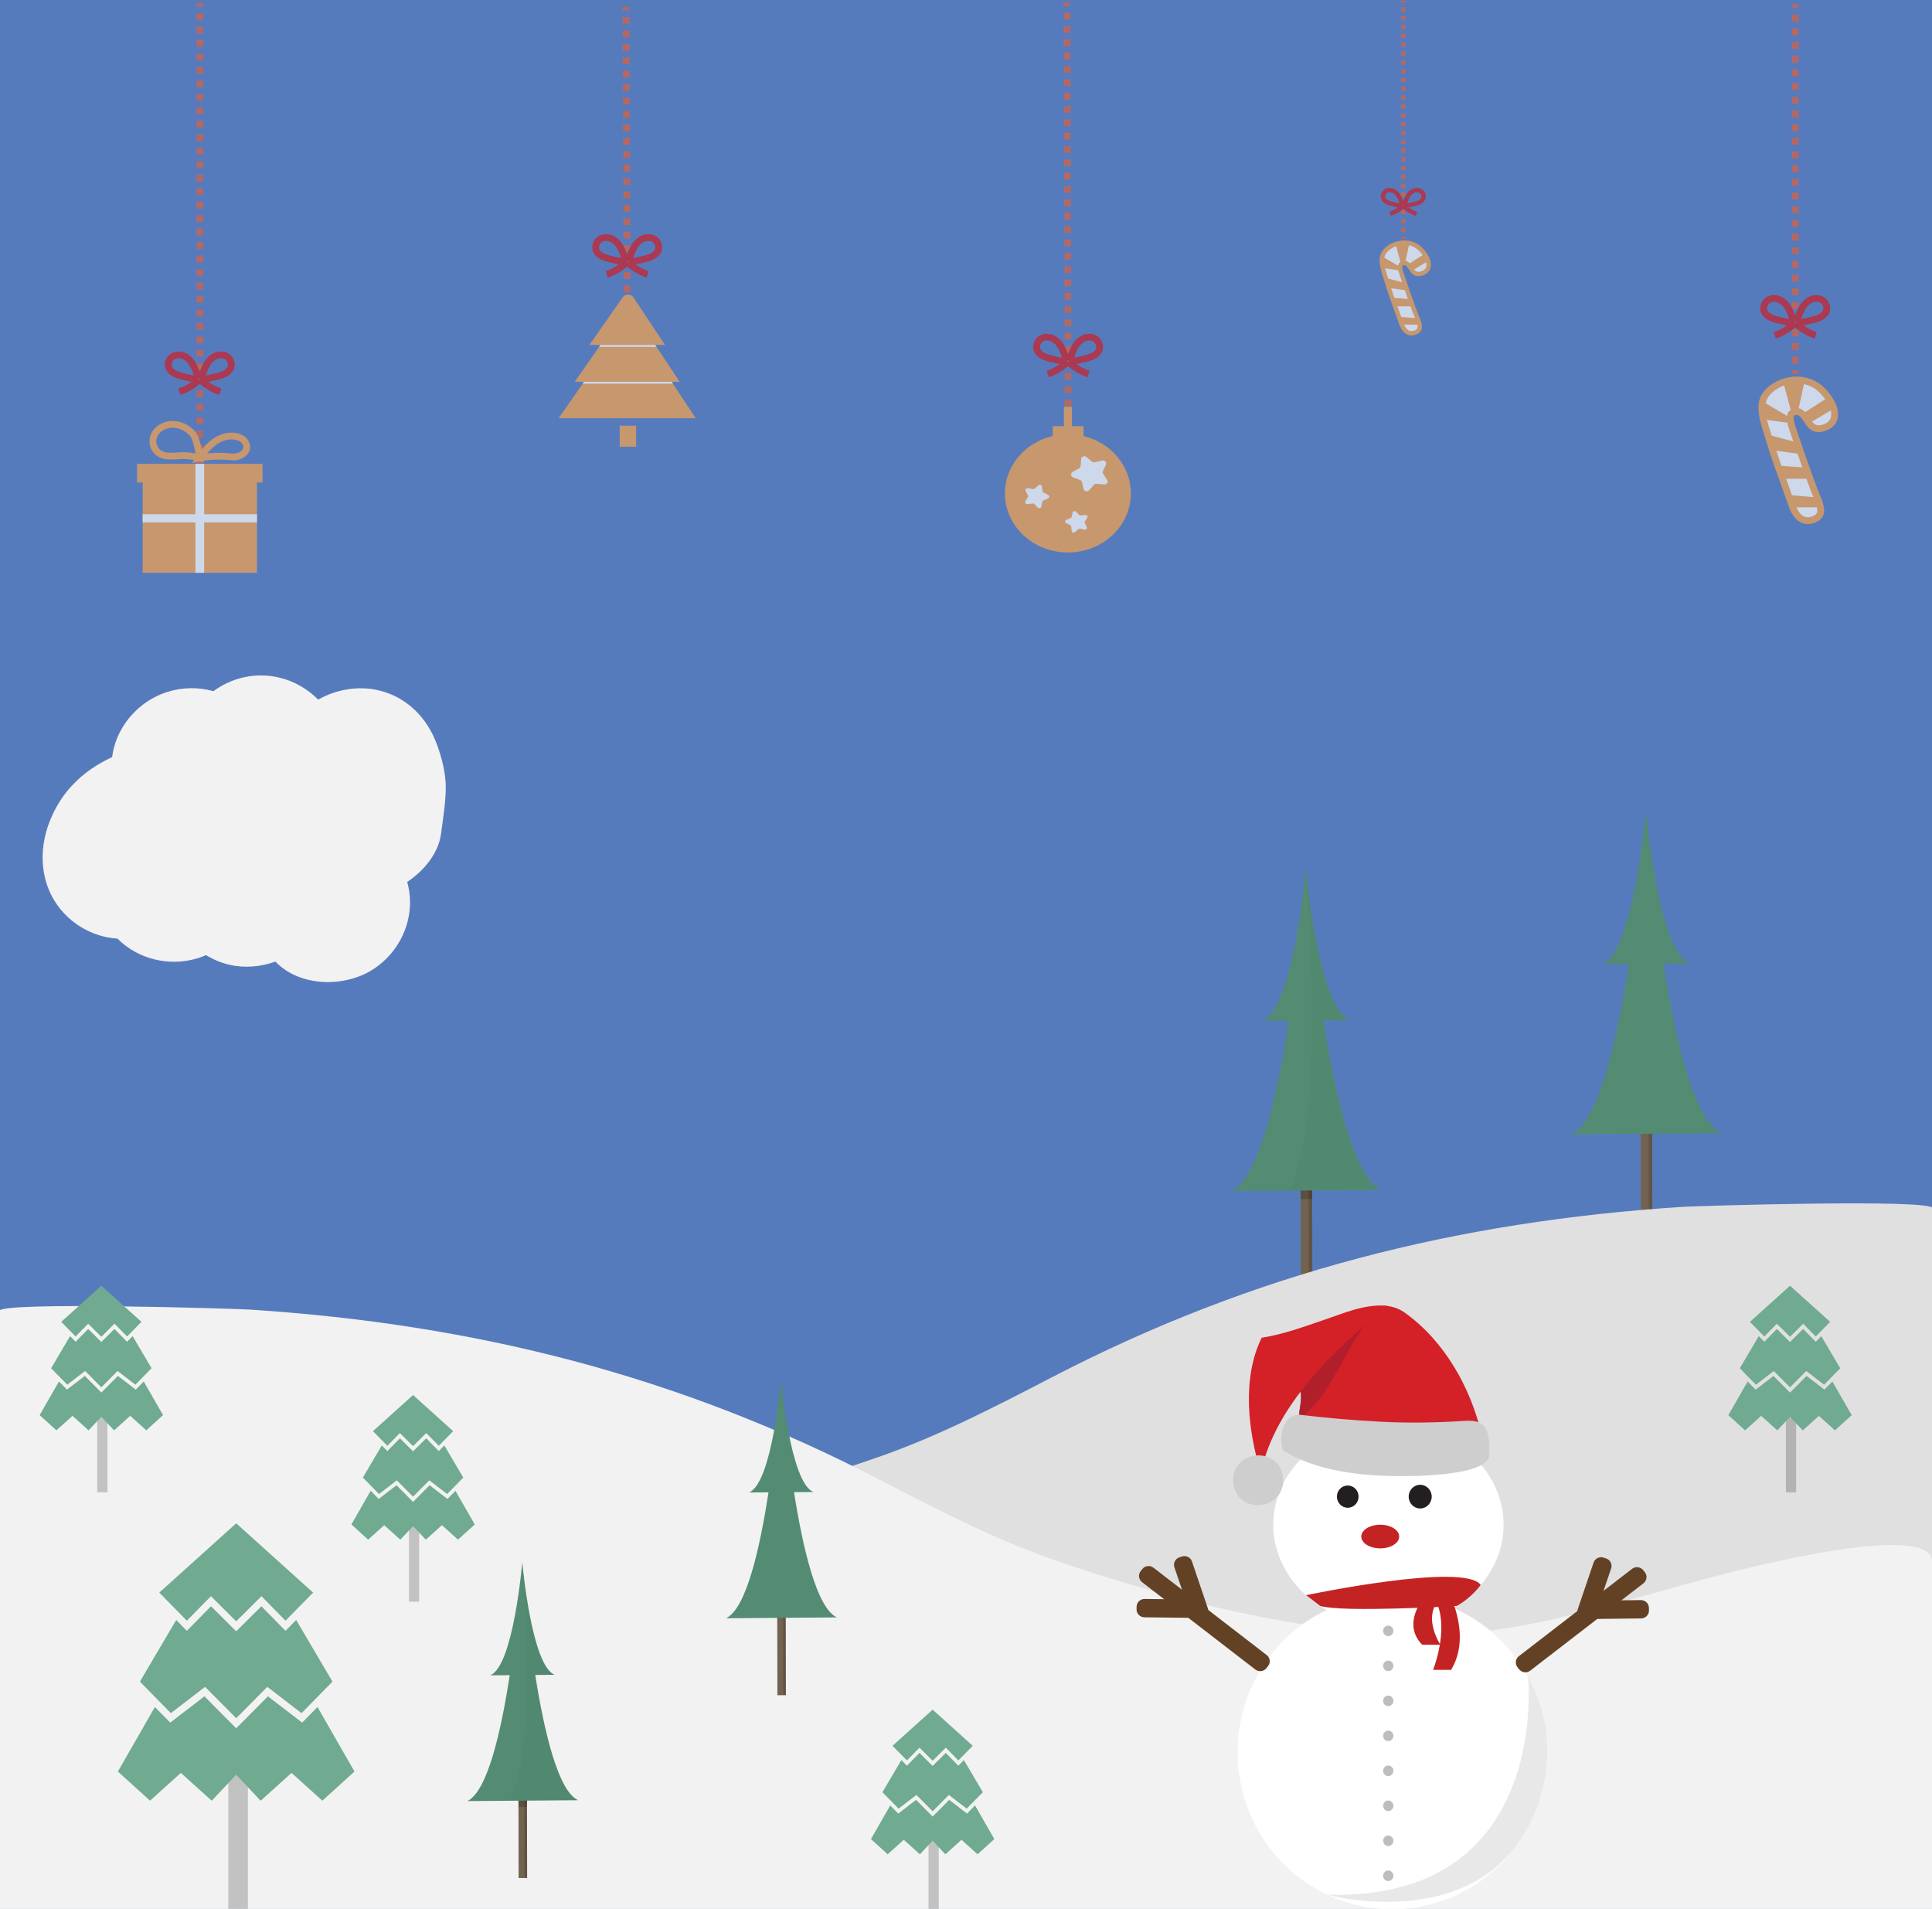 <?xml version="1.0" encoding="utf-8"?>
<!-- Generator: Adobe Illustrator 16.0.0, SVG Export Plug-In . SVG Version: 6.00 Build 0)  -->
<!DOCTYPE svg PUBLIC "-//W3C//DTD SVG 1.1//EN" "http://www.w3.org/Graphics/SVG/1.1/DTD/svg11.dtd">
<svg version="1.1" xmlns="http://www.w3.org/2000/svg" xmlns:xlink="http://www.w3.org/1999/xlink" x="0px" y="0px"
	 width="1136.943px" height="1123.216px" viewBox="0 0 1136.943 1123.216" enable-background="new 0 0 1136.943 1123.216"
	 xml:space="preserve">
<g id="Layer_1">
	<g>
		<rect x="-0.099" y="-1.602" fill="#567BBD" width="1137.513" height="1125.513"/>
		<g>
			<defs>
				<rect id="SVGID_1_" x="-0.099" y="-1.602" width="1137.481" height="1125.513"/>
			</defs>
			<clipPath id="SVGID_2_">
				<use xlink:href="#SVGID_1_"  overflow="visible"/>
			</clipPath>
			<g clip-path="url(#SVGID_2_)">
				<g>
					<polygon fill="#726351" points="972.4,728.758 965.622,728.811 965.455,642.703 972.236,642.65 					"/>
					<polygon opacity="0.15" points="970.092,642.667 970.259,728.774 972.4,728.758 972.236,642.65 					"/>
				</g>
				<path fill="#538C72" d="M978.878,566.997l15.562-0.12c-18.594-6.918-25.911-89.813-25.911-89.813s-7.003,82.997-25.569,90.199
					l15.563-0.113c-6.97,45.499-17.899,92.783-33.781,100.321l44.054-0.336h0.194l44.053-0.335
					C997.131,659.499,986.021,612.386,978.878,566.997z"/>
			</g>
			<g clip-path="url(#SVGID_2_)">
				<g>
					<polygon fill="#726351" points="772.313,762.181 765.535,762.233 765.368,676.126 772.148,676.073 					"/>
					<polygon opacity="0.15" points="770.005,676.09 770.171,762.197 772.313,762.181 772.148,676.073 					"/>
				</g>
				<path fill="#538C72" d="M778.792,600.419l15.562-0.118c-18.594-6.919-25.912-89.813-25.912-89.813s-7.001,82.997-25.568,90.199
					l15.563-0.113c-6.97,45.497-17.899,92.783-33.781,100.321l44.055-0.337h0.193l44.054-0.336
					C797.044,692.923,785.935,645.809,778.792,600.419z"/>
				<path opacity="0.02" d="M768.903,700.559l44.054-0.336c-15.912-7.3-27.021-54.414-34.165-99.804l15.562-0.118
					c-18.594-6.919-25.912-89.813-25.912-89.813s-0.039,0.45-0.11,1.225c2.776,36.611,10.154,157.465-10.557,188.929l10.936-0.083
					H768.903z"/>
				<polygon opacity="0.2" points="772.202,705.535 765.425,705.581 765.415,700.579 772.193,700.533 				"/>
			</g>
			<path id="montagne-fond" clip-path="url(#SVGID_2_)" fill="#E0E0E0" d="M1137.382,710.981c0-5.666-139.052-1.362-147.161-0.84
				c-132.712,8.585-252.497,38.694-371.198,100.285c-33.056,17.153-66.183,34.352-101.312,46.658
				c-62.737,21.974-133.652,39.99-199.931,44.251c-68.877,4.425-131.161-19.335-196.828-35.956
				c-12.85-3.253-121.052-31.286-121.052-6.606c0,0.011,0,265.138,0,265.138h1137.481
				C1137.382,1123.911,1137.382,710.991,1137.382,710.981z"/>
			<path id="montagne-1" clip-path="url(#SVGID_2_)" fill="#F2F2F2" d="M-0.386,771.418c0-5.665,139.051-1.361,147.161-0.838
				c132.711,8.584,252.497,38.693,371.197,100.285c33.055,17.151,66.184,34.352,101.312,46.657
				c62.739,21.974,133.653,39.99,199.933,44.251c68.877,4.424,131.159-19.335,196.826-35.956
				c12.85-3.254,121.052-31.286,121.052-6.606c0,0.011,0,265.138,0,265.138H-0.386C-0.386,1184.349-0.386,771.429-0.386,771.418z"/>
			<g clip-path="url(#SVGID_2_)">
				<rect x="134.361" y="1044.263" opacity="0.2" width="11.513" height="85.267"/>
				<g>
					<polygon fill="#6FAA91" points="138.994,896.35 93.733,937.127 109.969,953.65 124.133,939.233 138.994,954.005
						153.856,939.233 168.019,953.65 184.254,937.127 					"/>
					<polygon fill="#6FAA91" points="174.282,953.238 168.019,959.615 153.82,945.165 138.994,959.903 124.168,945.165
						109.969,959.615 103.706,953.238 82.333,989.508 100.557,1008.054 120.677,992.584 138.994,1011.039 157.312,992.584
						177.431,1008.054 195.655,989.508 					"/>
					<polygon fill="#6FAA91" points="186.834,1004.447 177.813,1013.63 157.676,998.153 138.994,1016.976 120.313,998.153
						100.175,1013.63 91.155,1004.447 69.38,1042.415 88.292,1059.556 106.429,1043.205 124.609,1059.599 138.994,1044.263
						153.379,1059.599 171.558,1043.205 189.695,1059.556 208.608,1042.415 					"/>
				</g>
			</g>
			<g clip-path="url(#SVGID_2_)">
				<rect x="240.667" y="897.991" opacity="0.2" width="6.002" height="44.461"/>
				<g>
					<polygon fill="#6FAA91" points="243.082,820.868 219.482,842.13 227.948,850.745 235.333,843.229 243.082,850.931
						250.832,843.229 258.217,850.745 266.682,842.13 					"/>
					<polygon fill="#6FAA91" points="261.482,850.532 258.217,853.855 250.812,846.323 243.082,854.007 235.352,846.323
						227.948,853.855 224.682,850.532 213.538,869.442 223.04,879.114 233.531,871.048 243.082,880.67 252.633,871.048
						263.124,879.114 272.626,869.442 					"/>
					<polygon fill="#6FAA91" points="268.027,877.232 263.323,882.021 252.823,873.95 243.082,883.766 233.342,873.95
						222.841,882.021 218.138,877.232 206.784,897.03 216.646,905.967 226.103,897.44 235.582,905.988 243.082,897.991
						250.583,905.988 260.062,897.44 269.519,905.967 279.38,897.03 					"/>
				</g>
			</g>
			<g clip-path="url(#SVGID_2_)">
				<rect x="57.222" y="833.655" opacity="0.2" width="6.003" height="44.459"/>
				<g>
					<polygon fill="#6FAA91" points="59.637,756.532 36.038,777.795 44.503,786.409 51.888,778.893 59.637,786.595 67.387,778.893
						74.771,786.409 83.237,777.795 					"/>
					<polygon fill="#6FAA91" points="78.037,786.194 74.771,789.52 67.367,781.985 59.637,789.669 51.907,781.985 44.503,789.52
						41.237,786.194 30.093,805.106 39.595,814.776 50.086,806.71 59.637,816.332 69.188,806.71 79.679,814.776 89.182,805.106
											"/>
					<polygon fill="#6FAA91" points="84.583,812.896 79.878,817.683 69.378,809.613 59.637,819.428 49.897,809.613 39.396,817.683
						34.693,812.896 23.339,832.692 33.201,841.63 42.658,833.105 52.137,841.652 59.637,833.655 67.138,841.652 76.617,833.105
						86.074,841.63 95.935,832.692 					"/>
				</g>
			</g>
			<g clip-path="url(#SVGID_2_)">
				<rect x="546.422" y="1083.124" opacity="0.2" width="6.002" height="44.461"/>
				<g>
					<polygon fill="#6FAA91" points="548.836,1006.001 525.238,1027.264 533.703,1035.877 541.088,1028.361 548.836,1036.063
						556.587,1028.361 563.971,1035.877 572.435,1027.264 					"/>
					<polygon fill="#6FAA91" points="567.237,1035.663 563.971,1038.988 556.566,1031.454 548.836,1039.14 541.107,1031.454
						533.703,1038.988 530.437,1035.663 519.292,1054.574 528.794,1064.245 539.286,1056.181 548.836,1065.802 558.387,1056.181
						568.879,1064.245 578.38,1054.574 					"/>
					<polygon fill="#6FAA91" points="573.781,1062.365 569.077,1067.152 558.578,1059.083 548.836,1068.898 539.097,1059.083
						528.596,1067.152 523.892,1062.365 512.539,1082.163 522.4,1091.099 531.857,1082.574 541.336,1091.122 548.836,1083.124
						556.336,1091.122 565.816,1082.574 575.274,1091.099 585.135,1082.163 					"/>
				</g>
			</g>
			<g clip-path="url(#SVGID_2_)">
				<rect x="1050.976" y="833.673" opacity="0.2" width="6.004" height="44.46"/>
				<g>
					<polygon fill="#6FAA91" points="1053.392,756.549 1029.793,777.812 1038.258,786.427 1045.643,778.91 1053.392,786.612
						1061.142,778.91 1068.527,786.427 1076.992,777.812 					"/>
					<polygon fill="#6FAA91" points="1071.792,786.212 1068.527,789.537 1061.123,782.004 1053.392,789.687 1045.662,782.004
						1038.258,789.537 1034.992,786.212 1023.847,805.123 1033.349,814.794 1043.84,806.728 1053.392,816.351 1062.943,806.728
						1073.435,814.794 1082.937,805.123 					"/>
					<polygon fill="#6FAA91" points="1078.337,812.912 1073.632,817.701 1063.134,809.631 1053.392,819.445 1043.652,809.631
						1033.151,817.701 1028.448,812.912 1017.093,832.71 1026.956,841.647 1036.413,833.123 1045.891,841.669 1053.392,833.673
						1060.892,841.669 1070.373,833.123 1079.831,841.647 1089.691,832.71 					"/>
				</g>
			</g>
			<g id="snowman" clip-path="url(#SVGID_2_)">
				<path fill="#FFFFFF" d="M728.314,1031.036c0,51.03,40.736,92.398,90.992,92.398c50.242,0,90.977-41.368,90.977-92.398
					c0-51.031-40.734-92.392-90.977-92.392C769.05,938.645,728.314,980.005,728.314,1031.036z"/>
				<g>
					<path fill="#FFFFFF" d="M749.287,897.171c0,32.795,30.342,59.377,67.771,59.377c37.429,0,67.768-26.582,67.768-59.377
						c0-32.781-30.339-59.364-67.768-59.364C779.628,837.807,749.287,864.39,749.287,897.171z"/>
					<path fill="#231F20" d="M828.978,880.65c0,3.847,3.033,6.969,6.775,6.969c3.741,0,6.782-3.122,6.782-6.969
						c0-3.844-3.041-6.965-6.782-6.965C832.011,873.686,828.978,876.807,828.978,880.65z"/>
					<path fill="#231F20" d="M786.74,880.65c0,3.623,2.859,6.556,6.379,6.556c3.521,0,6.377-2.933,6.377-6.556
						c0-3.617-2.855-6.547-6.377-6.547C789.599,874.104,786.74,877.033,786.74,880.65z"/>
					<path fill="#C42323" d="M801.091,904.14c0,3.845,4.998,6.958,11.16,6.958c6.16,0,11.154-3.113,11.154-6.958
						s-4.994-6.957-11.154-6.957C806.089,897.183,801.091,900.295,801.091,904.14z"/>
					<path fill="#C42323" d="M857.176,945.01c0,0-66.461,3.92-80.235,0l-8.354-6.365c0,0,93.283-19.61,102.779-6.014
						C871.367,932.631,866.064,940.148,857.176,945.01z"/>
					<path fill="#C42323" d="M847.707,927.842c0,0,20.66,30.724,6.263,54.74h-10.646c0,0,14.074-34.349-5.633-49.984
						L847.707,927.842z"/>
					<path fill="#C42323" d="M843.208,933.712c0,0-20.854,19.118-6.316,34.068h10.74c0,0-14.213-21.384,5.693-31.117
						L843.208,933.712z"/>
					<path fill="#BBBDBF" d="M813.943,959.647c0,1.717,1.35,3.105,3.012,3.105c1.676,0,3.022-1.389,3.022-3.105
						c0-1.708-1.347-3.1-3.022-3.1C815.292,956.548,813.943,957.939,813.943,959.647z"/>
					<path fill="#BBBDBF" d="M813.943,980.234c0,1.711,1.35,3.104,3.012,3.104c1.676,0,3.022-1.394,3.022-3.104
						c0-1.715-1.347-3.103-3.022-3.103C815.292,977.132,813.943,978.52,813.943,980.234z"/>
					<path fill="#BBBDBF" d="M813.943,1000.816c0,1.712,1.35,3.102,3.012,3.102c1.676,0,3.022-1.39,3.022-3.102
						c0-1.713-1.347-3.101-3.022-3.101C815.292,997.716,813.943,999.104,813.943,1000.816z"/>
					<path fill="#BBBDBF" d="M813.943,1021.403c0,1.713,1.35,3.097,3.012,3.097c1.676,0,3.022-1.384,3.022-3.097
						c0-1.717-1.347-3.099-3.022-3.099C815.292,1018.305,813.943,1019.687,813.943,1021.403z"/>
					<path fill="#BBBDBF" d="M813.943,1041.989c0,1.713,1.35,3.097,3.012,3.097c1.676,0,3.022-1.384,3.022-3.097
						c0-1.716-1.347-3.105-3.022-3.105C815.292,1038.884,813.943,1040.273,813.943,1041.989z"/>
					<path fill="#BBBDBF" d="M813.943,1062.573c0,1.708,1.35,3.098,3.012,3.098c1.676,0,3.022-1.39,3.022-3.098
						c0-1.717-1.347-3.106-3.022-3.106C815.292,1059.467,813.943,1060.856,813.943,1062.573z"/>
					<path fill="#BBBDBF" d="M813.943,1083.15c0,1.713,1.35,3.103,3.012,3.103c1.676,0,3.022-1.39,3.022-3.103
						c0-1.712-1.347-3.097-3.022-3.097C815.292,1080.054,813.943,1081.438,813.943,1083.15z"/>
					<path fill="#BBBDBF" d="M813.943,1103.732c0,1.719,1.35,3.108,3.012,3.108c1.676,0,3.022-1.39,3.022-3.108
						c0-1.708-1.347-3.097-3.022-3.097C815.292,1100.636,813.943,1102.024,813.943,1103.732z"/>
					<g>
						<g>
							<defs>
								<path id="SVGID_3_" d="M871.874,844.109c-6.356-27.612-22.084-55.511-45.696-72.037
									c-17.411-12.183-50.308,7.671-69.286,13.939c-23.745,5.825,8.1,24.056,8.708,34.207c0.621,10.467-5.408,14.896,6.434,18.279
									c11.652,3.331,23.558,5.832,35.59,7.396C828.64,848.62,851.119,849.147,871.874,844.109"/>
							</defs>
							<use xlink:href="#SVGID_3_"  overflow="visible" fill="#D42027"/>
							<clipPath id="SVGID_4_">
								<use xlink:href="#SVGID_3_"  overflow="visible"/>
							</clipPath>
							<path clip-path="url(#SVGID_4_)" fill="#B01F2A" d="M761.233,837.693c26.083-18.206,28.604-47.307,50.963-67.888
								c-24.36,6.061-50.473,17.993-62.347,22.031C731.108,798.212,753.339,819.707,761.233,837.693"/>
						</g>
						<path fill="#CECECE" d="M754.972,853.395c18.61,11.626,42.84,14.691,64.332,15.14c8.186,0.174,57.155,0.652,57.155-12.702
							c0-13.309-0.964-20.649-14.159-19.787c-16.575,1.084-33.139,1.396-49.727,0.53c-15.748-0.82-31.477-2.167-47.123-4.03
							C755.265,831.323,752.299,845.148,754.972,853.395"/>
						<path fill="#D42027" d="M816.279,768.337c-26.467,1.119-47.99,14.792-73.79,18.817c-11.71,23.548-8.088,55.135-0.511,79.235
							C751.037,825.53,785.57,794.625,816.279,768.337"/>
						<g>
							<defs>
								<path id="SVGID_5_" d="M755.017,869.726c-1.604-19.488-30.826-16.777-29.232,2.575
									C727.4,891.79,756.613,889.083,755.017,869.726"/>
							</defs>
							<use xlink:href="#SVGID_5_"  overflow="visible" fill="#CECECE"/>
							<clipPath id="SVGID_6_">
								<use xlink:href="#SVGID_5_"  overflow="visible"/>
							</clipPath>
						</g>
					</g>
				</g>
				<path fill="#E8E8E8" d="M899.217,986.836c0,0,13.771,131.718-118.11,128.079c0,0,92.709,25.358,122.563-49.244
					C921.384,1021.401,899.217,986.836,899.217,986.836z"/>
				<g>
					<path fill="#634125" d="M967.167,931.631l-66.66,51.424c-2.021,1.559-4.966,1.197-6.542-0.801l-0.969-1.232
						c-1.578-2-1.213-4.912,0.81-6.474l66.659-51.422c2.022-1.56,4.965-1.198,6.543,0.802l0.969,1.231
						C969.552,927.159,969.188,930.072,967.167,931.631z"/>
					<path fill="#634125" d="M948.128,922.885l-9.38,27.656c-0.815,2.403-3.472,3.711-5.903,2.903l-1.496-0.496
						c-2.43-0.808-3.75-3.436-2.934-5.841l9.38-27.655c0.816-2.403,3.472-3.711,5.901-2.903l1.495,0.495
						C947.623,917.853,948.945,920.479,948.128,922.885z"/>
					<path fill="#634125" d="M965.783,952.323l-29.48,0.34c-2.563,0.029-4.684-2.021-4.714-4.559l-0.019-1.561
						c-0.029-2.537,2.043-4.636,4.606-4.666l29.479-0.34c2.564-0.028,4.686,2.023,4.716,4.56l0.019,1.56
						C970.42,950.194,968.347,952.294,965.783,952.323z"/>
				</g>
				<g>
					<path fill="#634125" d="M672.068,930.964l66.66,51.424c2.021,1.559,4.965,1.198,6.542-0.801l0.97-1.233
						c1.576-1.999,1.211-4.911-0.811-6.472l-66.66-51.423c-2.021-1.559-4.965-1.198-6.542,0.803l-0.97,1.229
						C669.682,926.492,670.046,929.406,672.068,930.964z"/>
					<path fill="#634125" d="M691.105,922.218l9.381,27.655c0.816,2.404,3.473,3.712,5.902,2.904l1.496-0.497
						c2.43-0.807,3.751-3.436,2.936-5.84l-9.381-27.654c-0.816-2.404-3.471-3.713-5.902-2.905l-1.494,0.498
						C691.611,917.185,690.29,919.812,691.105,922.218z"/>
					<path fill="#634125" d="M673.451,951.657l29.48,0.339c2.563,0.029,4.684-2.022,4.715-4.558l0.02-1.561
						c0.029-2.538-2.045-4.637-4.607-4.666l-29.48-0.34c-2.563-0.029-4.686,2.021-4.715,4.559l-0.018,1.561
						C668.814,949.527,670.887,951.627,673.451,951.657z"/>
				</g>
			</g>
			<g clip-path="url(#SVGID_2_)">
				<g>
					<polygon fill="#726351" points="310.204,1105.058 305.198,1105.097 305.075,1041.507 310.083,1041.468 					"/>
					<polygon opacity="0.15" points="308.5,1041.479 308.623,1105.069 310.204,1105.058 310.083,1041.468 					"/>
				</g>
				<path fill="#538C72" d="M314.988,985.598l11.492-0.088c-13.731-5.109-19.135-66.326-19.135-66.326s-5.171,61.293-18.883,66.612
					l11.494-0.084c-5.147,33.6-13.218,68.52-24.947,74.087l32.534-0.248h0.144l32.533-0.249
					C328.468,1053.911,320.263,1019.116,314.988,985.598z"/>
				<path opacity="0.02" d="M307.686,1059.551l32.533-0.249c-11.751-5.391-19.956-40.186-25.231-73.704l11.492-0.088
					c-13.731-5.109-19.135-66.326-19.135-66.326s-0.029,0.333-0.083,0.904c2.051,27.037,7.499,116.287-7.795,139.523l8.075-0.061
					H307.686z"/>
				<polygon opacity="0.2" points="310.123,1063.225 305.117,1063.259 305.109,1059.565 310.116,1059.531 				"/>
			</g>
			<g clip-path="url(#SVGID_2_)">
				<g>
					<polygon fill="#726351" points="462.484,997.478 457.478,997.516 457.355,933.925 462.362,933.889 					"/>
					<polygon opacity="0.15" points="460.779,933.899 460.903,997.489 462.484,997.478 462.362,933.889 					"/>
				</g>
				<path fill="#538C72" d="M467.268,878.019l11.492-0.09c-13.731-5.108-19.135-66.325-19.135-66.325s-5.171,61.294-18.883,66.611
					l11.494-0.085c-5.147,33.602-13.219,68.521-24.947,74.088l32.534-0.248h0.143l32.533-0.248
					C480.748,946.33,472.543,911.537,467.268,878.019z"/>
			</g>
		</g>
		<g id="guirlande" opacity="0.7">
			<g id="guirlande-boule">
				<g>
					<rect x="626.546" y="242.974" fill="#DB5F3D" width="4.009" height="1.984"/>
					<path fill="#DB5F3D" d="M626.533,239.055l-0.01-3.924l4.008-0.011l0.012,3.924L626.533,239.055z M626.511,231.205l-0.01-3.924
						l4.009-0.01l0.01,3.925L626.511,231.205z M626.49,223.357l-0.01-3.925l4.009-0.009l0.011,3.924L626.49,223.357z
						 M626.47,215.508l-0.011-3.924l4.009-0.01l0.011,3.925L626.47,215.508z M626.449,207.66l-0.011-3.924l4.01-0.011l0.011,3.924
						L626.449,207.66z M626.428,199.812l-0.011-3.923l4.01-0.012l0.011,3.924L626.428,199.812z M626.407,191.962l-0.011-3.924
						l4.009-0.01l0.011,3.924L626.407,191.962z M626.385,184.113l-0.01-3.924l4.009-0.009l0.011,3.923L626.385,184.113z
						 M626.365,176.265l-0.01-3.924l4.009-0.01l0.011,3.925L626.365,176.265z M626.344,168.417l-0.011-3.925l4.009-0.01l0.011,3.924
						L626.344,168.417z M626.323,160.568l-0.01-3.924l4.009-0.011l0.011,3.924L626.323,160.568z M626.302,152.719l-0.011-3.925
						l4.01-0.01l0.01,3.925L626.302,152.719z M626.282,144.872l-0.013-3.925l4.01-0.011l0.012,3.925L626.282,144.872z
						 M626.259,137.021l-0.01-3.924l4.009-0.01l0.011,3.924L626.259,137.021z M626.239,129.173l-0.01-3.924l4.01-0.01l0.01,3.925
						L626.239,129.173z M626.219,121.325l-0.011-3.924l4.008-0.011l0.012,3.925L626.219,121.325z M626.197,113.476l-0.01-3.924
						l4.008-0.011l0.012,3.924L626.197,113.476z M626.175,105.627l-0.01-3.925l4.01-0.01l0.01,3.924L626.175,105.627z
						 M626.156,97.778l-0.012-3.924l4.01-0.011l0.011,3.925L626.156,97.778z M626.134,89.93l-0.011-3.924l4.009-0.011l0.012,3.924
						L626.134,89.93z M626.113,82.081l-0.01-3.924l4.01-0.01l0.01,3.924L626.113,82.081z M626.093,74.232l-0.012-3.924l4.009-0.01
						l0.011,3.924L626.093,74.232z M626.071,66.384l-0.01-3.925l4.009-0.01l0.011,3.924L626.071,66.384z M626.049,58.535
						l-0.01-3.924l4.01-0.011l0.01,3.925L626.049,58.535z M626.03,50.686l-0.012-3.925l4.01-0.01l0.011,3.925L626.03,50.686z
						 M626.008,42.837l-0.01-3.924l4.009-0.01l0.011,3.924L626.008,42.837z M625.988,34.989l-0.011-3.924l4.009-0.011l0.011,3.924
						L625.988,34.989z M625.967,27.14l-0.013-3.925l4.01-0.01l0.01,3.924L625.967,27.14z M625.945,19.291l-0.01-3.924l4.009-0.01
						l0.011,3.924L625.945,19.291z M625.924,11.442l-0.01-3.924l4.01-0.01l0.01,3.924L625.924,11.442z"/>

						<rect x="626.914" y="0.592" transform="matrix(0.003 1 -1 0.003 628.34 -625.315)" fill="#DB5F3D" width="1.984" height="4.01"/>
					<g>
						<path fill="#CF1C23" d="M627.563,214.97c-3.221-0.548-6.454-1.219-9.611-1.994c-3.463-0.852-7.251-2.154-9.08-5.364
							c-1-1.755-1.17-3.927-0.464-5.96c0.734-2.116,2.304-3.802,4.301-4.628c2.82-1.165,6.324-0.711,9.15,1.183
							c2.138,1.432,3.844,3.562,5.22,6.515c0.636,1.366,1.139,2.76,1.627,4.109c0.343,0.949,0.666,1.845,1.032,2.732l-1.702,0.687
							L627.563,214.97z M616.022,200.355c-0.629,0-1.23,0.107-1.769,0.33c-0.941,0.388-1.689,1.211-2.053,2.255
							c-0.335,0.962-0.275,1.955,0.162,2.722c1.083,1.898,3.922,2.816,6.557,3.464c2.016,0.496,4.064,0.947,6.121,1.348
							c-0.038-0.102-0.074-0.206-0.111-0.308c-0.479-1.326-0.931-2.579-1.493-3.785c-1.061-2.275-2.313-3.875-3.826-4.891
							C618.501,200.747,617.214,200.355,616.022,200.355z"/>
						<path fill="#CF1C23" d="M617.099,221.965l-1.2-3.785c4.004-1.243,7.332-3.492,11.401-6.715l2.506,3.098
							C625.374,218.074,621.702,220.537,617.099,221.965z"/>
						<path fill="#CF1C23" d="M629.544,214.97l-0.475-2.721l-1.701-0.687c0.366-0.887,0.689-1.784,1.032-2.731
							c0.488-1.348,0.991-2.745,1.628-4.11c1.375-2.953,3.082-5.084,5.219-6.516c2.826-1.893,6.33-2.347,9.149-1.182
							c1.998,0.825,3.566,2.511,4.3,4.626c0.707,2.035,0.539,4.207-0.461,5.962c-1.83,3.21-5.618,4.513-9.081,5.364
							C635.997,213.751,632.764,214.422,629.544,214.97z M641.085,200.355c-1.193,0-2.479,0.392-3.59,1.135
							c-1.513,1.014-2.764,2.614-3.825,4.891c-0.563,1.208-1.015,2.461-1.493,3.787c-0.037,0.103-0.075,0.205-0.112,0.307
							c2.057-0.401,4.105-0.853,6.122-1.348c2.635-0.648,5.474-1.567,6.557-3.464c0.437-0.767,0.496-1.76,0.161-2.722
							c-0.362-1.044-1.11-1.867-2.052-2.255C642.315,200.462,641.712,200.355,641.085,200.355z"/>
						<path fill="#CF1C23" d="M640.008,221.965c-4.606-1.429-8.276-3.892-12.708-7.401l2.506-3.098
							c4.069,3.223,7.395,5.47,11.401,6.715L640.008,221.965z"/>
					</g>
				</g>
				<g id="boule">
					<ellipse fill="#F6A34D" cx="628.441" cy="290.324" rx="37.055" ry="34.778"/>
					<rect x="619.489" y="250.771" fill="#F6A34D" width="18.129" height="11.301"/>
					<rect x="626.088" y="239.341" fill="#F6A34D" width="4.705" height="14.418"/>
					<path fill="#FFFFFF" d="M610.692,298.629l-1.98-2.007c-0.282-0.286-0.695-0.423-1.107-0.368l-2.884,0.394
						c-1.035,0.143-1.793-0.893-1.283-1.75l1.421-2.388c0.203-0.341,0.215-0.754,0.03-1.103l-1.289-2.453
						c-0.463-0.881,0.351-1.877,1.378-1.687l2.857,0.531c0.408,0.075,0.829-0.042,1.126-0.315l2.088-1.909
						c0.749-0.686,2.011-0.267,2.134,0.709l0.346,2.717c0.049,0.387,0.299,0.727,0.665,0.908l2.58,1.272
						c0.926,0.457,0.892,1.712-0.058,2.125l-2.646,1.146c-0.376,0.165-0.643,0.491-0.714,0.876l-0.493,2.695
						C612.686,298.991,611.403,299.35,610.692,298.629z"/>
					<path fill="#FFFFFF" d="M649.762,285.055l-4.359-0.382c-0.621-0.055-1.232,0.18-1.633,0.63l-2.808,3.153
						c-1.008,1.132-2.962,0.689-3.306-0.751l-0.959-4.01c-0.137-0.571-0.563-1.043-1.143-1.261l-4.064-1.532
						c-1.458-0.551-1.611-2.432-0.259-3.184l3.767-2.095c0.538-0.299,0.884-0.826,0.925-1.41l0.298-4.1
						c0.105-1.472,1.964-2.19,3.146-1.216l3.287,2.714c0.468,0.387,1.109,0.534,1.715,0.39l4.246-1.001
						c1.524-0.361,2.827,1.077,2.204,2.432l-1.736,3.773c-0.247,0.536-0.196,1.156,0.136,1.651l2.327,3.481
						C652.38,283.586,651.327,285.193,649.762,285.055z"/>
					<path fill="#FFFFFF" d="M630.649,312.43l-0.258-2.513c-0.036-0.356-0.259-0.675-0.593-0.851l-2.354-1.225
						c-0.844-0.44-0.784-1.598,0.102-1.959l2.466-1.006c0.352-0.144,0.606-0.44,0.68-0.795l0.514-2.477
						c0.186-0.889,1.377-1.194,2.017-0.515l1.782,1.89c0.254,0.271,0.633,0.405,1.014,0.36l2.67-0.306
						c0.958-0.109,1.635,0.86,1.145,1.641l-1.364,2.176c-0.194,0.31-0.213,0.69-0.052,1.015l1.134,2.289
						c0.408,0.822-0.363,1.726-1.307,1.53l-2.626-0.546c-0.374-0.077-0.766,0.022-1.046,0.267l-1.969,1.722
						C631.898,313.744,630.742,313.333,630.649,312.43z"/>
				</g>
			</g>
			<g id="guirlande-cadeau">
				<g>
					<g>
						<rect x="115.576" y="277.255" fill="#DB5F3D" width="4.009" height="1.985"/>
						<path fill="#DB5F3D" d="M119.585,273.293h-4.009v-3.964h4.009V273.293z M119.585,265.367h-4.009v-3.964h4.009V265.367z
							 M119.585,257.439h-4.009v-3.962h4.009V257.439z M119.585,249.514h-4.009v-3.963h4.009V249.514z M119.585,241.588h-4.009
							v-3.963h4.009V241.588z M119.585,233.661h-4.009v-3.962h4.009V233.661z M119.585,225.735h-4.009v-3.963h4.009V225.735z
							 M119.585,217.809h-4.009v-3.964h4.009V217.809z M119.585,209.881h-4.009v-3.962h4.009V209.881z M119.585,201.955h-4.009
							v-3.962h4.009V201.955z M119.585,194.029h-4.009v-3.963h4.009V194.029z M119.585,186.103h-4.009v-3.963h4.009V186.103z
							 M119.585,178.177h-4.009v-3.963h4.009V178.177z M119.585,170.251h-4.009v-3.963h4.009V170.251z M119.585,162.324h-4.009
							v-3.963h4.009V162.324z M119.585,154.398h-4.009v-3.964h4.009V154.398z M119.585,146.472h-4.009v-3.963h4.009V146.472z
							 M119.585,138.545h-4.009v-3.963h4.009V138.545z M119.585,130.619h-4.009v-3.964h4.009V130.619z M119.585,122.693h-4.009
							v-3.963h4.009V122.693z M119.585,114.766h-4.009v-3.963h4.009V114.766z M119.585,106.84h-4.009v-3.963h4.009V106.84z
							 M119.585,98.913h-4.009V94.95h4.009V98.913z M119.585,90.986h-4.009v-3.963h4.009V90.986z M119.585,83.061h-4.009v-3.963
							h4.009V83.061z M119.585,75.134h-4.009v-3.963h4.009V75.134z M119.585,67.208h-4.009v-3.963h4.009V67.208z M119.585,59.281
							h-4.009v-3.963h4.009V59.281z M119.585,51.355h-4.009v-3.964h4.009V51.355z M119.585,43.429h-4.009v-3.963h4.009V43.429z
							 M119.585,35.502h-4.009V31.54h4.009V35.502z M119.585,27.577h-4.009v-3.964h4.009V27.577z M119.585,19.649h-4.009v-3.963
							h4.009V19.649z M119.585,11.723h-4.009V7.76h4.009V11.723z"/>
						<rect x="115.576" y="1.813" fill="#DB5F3D" width="4.009" height="1.984"/>
					</g>
					<g>
						<path fill="#CF1C23" d="M116.59,225.414c-3.219-0.546-6.453-1.217-9.611-1.994c-3.464-0.852-7.251-2.155-9.081-5.365
							c-1-1.754-1.169-3.927-0.463-5.959c0.735-2.117,2.302-3.803,4.3-4.628c2.821-1.164,6.325-0.711,9.15,1.182
							c2.137,1.433,3.844,3.564,5.219,6.516c0.637,1.367,1.141,2.763,1.628,4.114c0.342,0.945,0.666,1.842,1.031,2.727l-1.701,0.687
							L116.59,225.414z M105.047,210.799c-0.627,0-1.229,0.107-1.767,0.33c-0.941,0.388-1.69,1.211-2.052,2.254
							c-0.334,0.962-0.274,1.955,0.163,2.723c1.082,1.898,3.92,2.816,6.554,3.463c2.018,0.496,4.067,0.948,6.123,1.349
							c-0.038-0.101-0.074-0.204-0.11-0.305c-0.479-1.326-0.933-2.581-1.496-3.788c-1.06-2.276-2.311-3.876-3.826-4.891
							C107.527,211.191,106.241,210.799,105.047,210.799z"/>
						<path fill="#CF1C23" d="M106.126,232.41l-1.201-3.785c4.006-1.244,7.333-3.492,11.403-6.714l2.505,3.098
							C114.402,228.519,110.73,230.98,106.126,232.41z"/>
						<path fill="#CF1C23" d="M118.57,225.414l-0.472-2.721l-1.701-0.687c0.365-0.887,0.689-1.782,1.033-2.731
							c0.487-1.348,0.991-2.743,1.626-4.109c1.376-2.952,3.082-5.083,5.219-6.516c2.825-1.894,6.331-2.346,9.15-1.182
							c1.998,0.826,3.565,2.512,4.301,4.626c0.705,2.034,0.537,4.208-0.463,5.961c-1.831,3.21-5.618,4.514-9.081,5.365
							C125.022,224.197,121.79,224.868,118.57,225.414z M130.112,210.799c-1.193,0-2.479,0.392-3.588,1.135
							c-1.515,1.015-2.767,2.615-3.827,4.891c-0.562,1.206-1.013,2.458-1.493,3.785c-0.038,0.102-0.074,0.205-0.112,0.308
							c2.057-0.401,4.104-0.853,6.122-1.349c2.635-0.647,5.475-1.565,6.555-3.463c0.438-0.768,0.498-1.761,0.163-2.723
							c-0.363-1.043-1.111-1.867-2.053-2.254C131.342,210.907,130.74,210.799,130.112,210.799z"/>
						<path fill="#CF1C23" d="M129.034,232.41c-4.603-1.429-8.275-3.891-12.706-7.401l2.505-3.098
							c4.069,3.223,7.396,5.471,11.402,6.714L129.034,232.41z"/>
					</g>
				</g>
				<g>
					<polygon fill="#F6A34D" points="154.502,272.942 80.657,272.942 80.657,283.916 83.939,283.916 83.939,337.051
						151.221,337.051 151.221,283.916 154.502,283.916 					"/>
					<polygon fill="#FFFFFF" points="151.221,302.589 120.144,302.589 120.144,272.942 115.016,272.942 115.016,302.589
						83.939,302.589 83.939,307.403 115.016,307.403 115.016,337.051 120.144,337.051 120.144,307.403 151.221,307.403 					"/>
					<path fill="#F6A34D" d="M112.973,272.431l1.211-1.718c-2.539-0.503-5.146-0.711-7.755-0.61
						c-0.757,0.029-1.524,0.081-2.295,0.133c-1.219,0.084-2.48,0.169-3.739,0.169c-2.721,0-4.842-0.424-6.674-1.333
						c-4.853-2.409-7.072-8.476-4.95-13.524c1.89-4.495,7.013-7.72,12.461-7.847c4.88-0.115,9.888,2.102,13.388,5.882
						c2.03,2.196,3.349,7.154,4.098,10.928c1.767-2.187,3.749-4.265,6.09-5.969c4.234-3.083,9.25-4.49,13.724-3.82
						c2.668,0.399,4.992,1.527,6.544,3.176c1.963,2.089,2.622,5.007,1.677,7.435c-1.491,3.83-5.982,5.575-9.521,5.575
						c-0.497,0-0.991-0.032-1.469-0.095c-2.05-0.269-4.261-0.405-6.57-0.405c-4.003,0-7.472,0.408-9.471,0.704l0.136,1.114
						l-2.44-0.706L112.973,272.431z M129.193,266.439c2.485,0,4.873,0.148,7.097,0.44c0.304,0.04,0.621,0.06,0.942,0.06
						c2.622,0,5.106-1.304,5.779-3.033c0.392-1.006,0.042-2.334-0.87-3.305c-0.937-0.996-2.431-1.69-4.208-1.957
						c-3.433-0.511-7.364,0.628-10.749,3.092c-1.925,1.402-3.582,3.091-5.204,5.089
						C123.978,266.614,126.462,266.439,129.193,266.439z M107.703,266.111c2.485,0,4.955,0.245,7.375,0.731
						c-0.706-4.047-1.953-9-3.414-10.579c-2.666-2.881-6.43-4.599-10.068-4.599l-0.269,0.001c-3.914,0.092-7.554,2.313-8.855,5.406
						c-1.309,3.112,0.086,6.984,3.047,8.455c1.271,0.63,2.774,0.911,4.876,0.911c1.121,0,2.313-0.08,3.465-0.159
						c0.811-0.055,1.618-0.109,2.414-0.141C106.75,266.12,107.226,266.111,107.703,266.111z"/>
				</g>
			</g>
			<g id="guirlande-grand-sucre">
				<g>
					<g>
						<rect x="1054.439" y="218.01" fill="#DB5F3D" width="4.012" height="1.983"/>
						<path fill="#DB5F3D" d="M1058.451,213.984h-4.012v-4.027h4.012V213.984z M1058.451,205.932h-4.012v-4.025h4.012V205.932z
							 M1058.451,197.881h-4.012v-4.026h4.012V197.881z M1058.451,189.83h-4.012v-4.025h4.012V189.83z M1058.451,181.779h-4.012
							v-4.025h4.012V181.779z M1058.451,173.728h-4.012v-4.026h4.012V173.728z M1058.451,165.676h-4.012v-4.025h4.012V165.676z
							 M1058.451,157.625h-4.012V153.6h4.012V157.625z M1058.451,149.573h-4.012v-4.025h4.012V149.573z M1058.451,141.523h-4.012
							v-4.025h4.012V141.523z M1058.451,133.472h-4.012v-4.026h4.012V133.472z M1058.451,125.42h-4.012v-4.025h4.012V125.42z
							 M1058.451,117.37h-4.012v-4.026h4.012V117.37z M1058.451,109.318h-4.012v-4.026h4.012V109.318z M1058.451,101.267h-4.012
							v-4.026h4.012V101.267z M1058.451,93.216h-4.012V89.19h4.012V93.216z M1058.451,85.164h-4.012v-4.025h4.012V85.164z
							 M1058.451,77.113h-4.012v-4.026h4.012V77.113z M1058.451,69.062h-4.012v-4.025h4.012V69.062z M1058.451,61.011h-4.012v-4.026
							h4.012V61.011z M1058.451,52.959h-4.012v-4.024h4.012V52.959z M1058.451,44.908h-4.012v-4.026h4.012V44.908z M1058.451,36.857
							h-4.012v-4.025h4.012V36.857z M1058.451,28.806h-4.012V24.78h4.012V28.806z M1058.451,20.755h-4.012v-4.025h4.012V20.755z
							 M1058.451,12.704h-4.012V8.678h4.012V12.704z"/>
						<rect x="1054.439" y="2.669" fill="#DB5F3D" width="4.012" height="1.983"/>
					</g>
					<g>
						<path fill="#CF1C23" d="M1055.455,192.219c-3.215-0.546-6.449-1.218-9.611-1.995c-3.465-0.851-7.251-2.153-9.081-5.363
							c-0.999-1.755-1.168-3.928-0.463-5.962c0.735-2.114,2.302-3.801,4.302-4.627c2.818-1.164,6.323-0.711,9.149,1.183
							c2.136,1.433,3.844,3.564,5.218,6.516c0.638,1.367,1.141,2.762,1.629,4.112c0.343,0.947,0.664,1.843,1.031,2.729l-1.701,0.687
							L1055.455,192.219z M1043.912,177.603c-0.628,0-1.229,0.108-1.767,0.331c-0.942,0.389-1.69,1.21-2.052,2.255
							c-0.336,0.962-0.276,1.955,0.162,2.723c1.083,1.898,3.92,2.816,6.555,3.462c2.019,0.498,4.068,0.949,6.121,1.35
							c-0.036-0.103-0.073-0.204-0.109-0.305c-0.479-1.328-0.934-2.581-1.494-3.789c-1.061-2.276-2.312-3.875-3.826-4.891
							C1046.392,177.995,1045.106,177.603,1043.912,177.603z"/>
						<path fill="#CF1C23" d="M1044.991,199.215l-1.202-3.785c4.007-1.245,7.333-3.492,11.403-6.716l2.505,3.098
							C1053.266,195.322,1049.593,197.785,1044.991,199.215z"/>
						<path fill="#CF1C23" d="M1057.434,192.219l-0.471-2.721l-1.704-0.687c0.367-0.887,0.689-1.782,1.032-2.73
							c0.488-1.35,0.992-2.745,1.628-4.111c1.375-2.952,3.081-5.083,5.22-6.516c2.823-1.895,6.33-2.347,9.15-1.183
							c1.997,0.826,3.563,2.513,4.3,4.627c0.706,2.034,0.537,4.207-0.463,5.962c-1.831,3.21-5.617,4.513-9.081,5.363
							C1063.88,191.001,1060.647,191.672,1057.434,192.219z M1068.976,177.603c-1.193,0-2.479,0.392-3.589,1.136
							c-1.515,1.015-2.766,2.615-3.825,4.891c-0.562,1.207-1.016,2.46-1.494,3.787c-0.037,0.101-0.072,0.203-0.112,0.307
							c2.056-0.401,4.104-0.853,6.123-1.35c2.635-0.646,5.473-1.564,6.556-3.463c0.438-0.767,0.496-1.759,0.162-2.722
							c-0.363-1.045-1.111-1.866-2.052-2.255C1070.206,177.711,1069.603,177.603,1068.976,177.603z"/>
						<path fill="#CF1C23" d="M1067.899,199.215c-4.604-1.43-8.275-3.893-12.707-7.403l2.505-3.098
							c4.07,3.224,7.396,5.471,11.402,6.716L1067.899,199.215z"/>
					</g>
				</g>
				<g>
					<g>
						<path fill="#FFFFFF" d="M1074.872,251.116c7.42-3.469,5.941-12.777-2.636-21.472c-8.578-8.695-22.645-7.407-30.879,0
							c-8.233,7.406-3.43,17.918,0,29.568c3.432,11.649,10.294,29.682,13.038,37.733c2.743,8.05,7.205,10.948,13.036,8.694
							c5.834-2.254,4.461-7.168,1.375-14.372c-3.09-7.205-11.324-31.354-13.725-38.438c-2.402-7.084-2.027-9.728,1.191-10.557
							c3.563-0.919,5.384,2.38,8.395,6.813C1067.129,252.708,1070.853,252.996,1074.872,251.116z"/>
						<g>
							<polygon fill="#F6A34D" points="1075.792,233.829 1060.611,243.612 1064.667,249.086 1079.651,240.109 							"/>
							<polygon fill="#F6A34D" points="1061.988,224.079 1058.23,241.457 1054.349,243.33 1049.437,224.934 							"/>
							<polygon fill="#F6A34D" points="1053.529,245.85 1036.81,235.952 1037.697,246.771 1053.973,249.086 							"/>
							<polygon fill="#F6A34D" points="1057.661,260.394 1040.299,255.749 1043.158,264.988 1060.017,267.224 							"/>
							<polygon fill="#F6A34D" points="1061.988,275.129 1046.201,273.962 1048.952,281.716 1065.146,281.716 							"/>
							<polygon fill="#F6A34D" points="1069.406,292.699 1052.393,291.268 1054.974,298.501 1071.283,298.501 							"/>
						</g>
						<path fill="#F6A34D" d="M1063.804,308.363c-3.48,0-8.271-1.87-11.309-10.783c-0.855-2.506-2.104-5.966-3.55-9.973
							c-3.181-8.813-7.141-19.784-9.514-27.839c-0.427-1.45-0.875-2.88-1.315-4.289c-3.217-10.272-6.255-19.975,1.892-27.302
							c4.638-4.172,10.954-6.564,17.331-6.564c6.305,0,12.104,2.361,16.33,6.646c5.899,5.979,8.747,12.352,7.814,17.488
							c-0.582,3.196-2.572,5.674-5.758,7.163c-1.887,0.883-3.699,1.331-5.389,1.331l0,0c-2.998,0-5.534-1.4-7.334-4.048
							l-0.757-1.125c-2.066-3.08-3.405-4.966-4.823-4.966c-0.195,0-0.414,0.03-0.646,0.089c-0.829,0.213-0.978,0.486-1.041,0.602
							c-0.356,0.653-0.43,2.465,1.245,7.405c2.439,7.192,10.631,31.208,13.669,38.295c2.037,4.754,3.743,9.315,2.241,12.843
							c-0.786,1.844-2.377,3.242-4.73,4.151C1066.658,308.069,1065.192,308.363,1063.804,308.363z M1057.339,225.581
							c-5.393,0-10.727,2.017-14.634,5.532c-6.259,5.628-3.831,13.378-0.759,23.191c0.448,1.431,0.902,2.884,1.335,4.354
							c2.339,7.941,6.276,18.85,9.441,27.615c1.452,4.023,2.706,7.499,3.571,10.039c1.828,5.363,4.355,8.083,7.51,8.083
							c0.888,0,1.861-0.204,2.898-0.603c1.324-0.514,2.14-1.166,2.494-1.997c0.893-2.101-0.687-6.135-2.236-9.755
							c-3.098-7.218-11.331-31.355-13.781-38.582c-1.855-5.477-2.128-8.436-0.968-10.556c0.69-1.263,1.888-2.122,3.556-2.552
							c0.563-0.145,1.119-0.218,1.656-0.218c3.642,0,5.737,3.122,8.163,6.738l0.745,1.105c1.049,1.545,2.359,2.295,4.006,2.295l0,0
							c1.092,0,2.328-0.319,3.676-0.949c1.991-0.932,3.177-2.372,3.523-4.28c0.69-3.799-1.827-9.039-6.735-14.013
							C1067.335,227.516,1062.553,225.581,1057.339,225.581z"/>
					</g>
				</g>
			</g>
			<g id="guirlande-mini-sucre">
				<g>
					<g>
						<rect x="824.529" y="139.172" fill="#DB5F3D" width="2.586" height="1.278"/>
						<path fill="#DB5F3D" d="M827.115,136.579h-2.586v-2.595h2.586V136.579z M827.115,131.391h-2.586v-2.594h2.586V131.391z
							 M827.115,126.203h-2.586v-2.594h2.586V126.203z M827.115,121.015h-2.586v-2.595h2.586V121.015z M827.115,115.827h-2.586
							v-2.594h2.586V115.827z M827.115,110.638h-2.586v-2.594h2.586V110.638z M827.115,105.45h-2.586v-2.594h2.586V105.45z
							 M827.115,100.262h-2.586v-2.594h2.586V100.262z M827.115,95.074h-2.586V92.48h2.586V95.074z M827.115,89.886h-2.586v-2.594
							h2.586V89.886z M827.115,84.698h-2.586v-2.595h2.586V84.698z M827.115,79.51h-2.586v-2.594h2.586V79.51z M827.115,74.323
							h-2.586v-2.594h2.586V74.323z M827.115,69.134h-2.586v-2.594h2.586V69.134z M827.115,63.947h-2.586v-2.595h2.586V63.947z
							 M827.115,58.758h-2.586v-2.594h2.586V58.758z M827.115,53.57h-2.586v-2.593h2.586V53.57z M827.115,48.383h-2.586v-2.595
							h2.586V48.383z M827.115,43.194h-2.586v-2.593h2.586V43.194z M827.115,38.006h-2.586v-2.594h2.586V38.006z M827.115,32.817
							h-2.586v-2.593h2.586V32.817z M827.115,27.63h-2.586v-2.594h2.586V27.63z M827.115,22.442h-2.586v-2.594h2.586V22.442z
							 M827.115,17.254h-2.586V14.66h2.586V17.254z M827.115,12.066h-2.586V9.471h2.586V12.066z M827.115,6.878h-2.586V4.284h2.586
							V6.878z"/>
						<rect x="824.529" y="0.411" fill="#DB5F3D" width="2.586" height="1.279"/>
					</g>
					<g>
						<path fill="#CF1C23" d="M825.185,122.554c-2.072-0.353-4.154-0.786-6.193-1.285c-2.233-0.549-4.673-1.389-5.853-3.457
							c-0.644-1.13-0.752-2.531-0.299-3.842c0.475-1.362,1.484-2.449,2.771-2.981c1.817-0.75,4.077-0.458,5.896,0.763
							c1.379,0.922,2.479,2.297,3.364,4.198c0.41,0.881,0.734,1.779,1.049,2.65c0.221,0.611,0.43,1.187,0.665,1.758l-1.097,0.443
							L825.185,122.554z M817.746,113.137c-0.403,0-0.791,0.068-1.138,0.212c-0.606,0.251-1.09,0.78-1.321,1.453
							c-0.218,0.621-0.178,1.26,0.104,1.755c0.698,1.223,2.526,1.813,4.224,2.23c1.302,0.32,2.621,0.611,3.944,0.87
							c-0.023-0.066-0.046-0.131-0.071-0.196c-0.308-0.856-0.6-1.664-0.962-2.442c-0.683-1.466-1.488-2.497-2.466-3.151
							C819.345,113.389,818.517,113.137,817.746,113.137z"/>
						<path fill="#CF1C23" d="M818.442,127.063l-0.774-2.439c2.581-0.803,4.727-2.251,7.347-4.328l1.615,1.997
							C823.774,124.553,821.409,126.141,818.442,127.063z"/>
						<path fill="#CF1C23" d="M826.46,122.554l-0.304-1.754l-1.098-0.443c0.236-0.572,0.444-1.149,0.665-1.758
							c0.314-0.87,0.64-1.77,1.049-2.649c0.886-1.902,1.987-3.276,3.363-4.198c1.819-1.222,4.078-1.513,5.896-0.763
							c1.287,0.532,2.298,1.619,2.771,2.981c0.455,1.311,0.346,2.711-0.298,3.842c-1.18,2.068-3.62,2.908-5.852,3.457
							C830.615,121.769,828.53,122.202,826.46,122.554z M833.898,113.137c-0.77,0-1.599,0.252-2.313,0.731
							c-0.975,0.654-1.781,1.685-2.464,3.151c-0.362,0.778-0.655,1.585-0.963,2.44c-0.023,0.064-0.048,0.131-0.072,0.197
							c1.323-0.258,2.645-0.55,3.945-0.87c1.697-0.417,3.526-1.008,4.224-2.231c0.282-0.495,0.32-1.134,0.105-1.755
							c-0.234-0.673-0.716-1.202-1.324-1.453C834.691,113.205,834.301,113.137,833.898,113.137z"/>
						<path fill="#CF1C23" d="M833.204,127.063c-2.967-0.922-5.333-2.509-8.189-4.771l1.615-1.997
							c2.622,2.077,4.766,3.525,7.347,4.328L833.204,127.063z"/>
					</g>
				</g>
				<g>
					<g>
						<path fill="#FFFFFF" d="M837.696,160.506c4.782-2.236,3.829-8.233-1.697-13.836c-5.529-5.603-14.592-4.772-19.898,0
							c-5.307,4.772-2.21,11.546,0,19.053c2.211,7.506,6.634,19.127,8.401,24.314c1.768,5.188,4.644,7.055,8.4,5.604
							c3.76-1.454,2.874-4.621,0.885-9.262s-7.296-20.204-8.842-24.768c-1.548-4.565-1.308-6.269,0.768-6.803
							c2.295-0.592,3.467,1.534,5.409,4.39C832.708,161.531,835.107,161.717,837.696,160.506z"/>
						<g>
							<polygon fill="#F6A34D" points="838.29,149.367 828.508,155.671 831.122,159.197 840.776,153.414 							"/>
							<polygon fill="#F6A34D" points="829.394,143.084 826.974,154.281 824.471,155.488 821.307,143.635 							"/>
							<polygon fill="#F6A34D" points="823.944,157.112 813.17,150.734 813.743,157.706 824.229,159.197 							"/>
							<polygon fill="#F6A34D" points="826.606,166.484 815.419,163.491 817.261,169.444 828.125,170.886 							"/>
							<polygon fill="#F6A34D" points="829.394,175.979 819.222,175.228 820.994,180.224 831.429,180.224 							"/>
							<polygon fill="#F6A34D" points="834.174,187.301 823.211,186.378 824.875,191.04 835.383,191.04 							"/>
						</g>
						<path fill="#F6A34D" d="M830.565,197.395c-2.242,0-5.33-1.205-7.288-6.948c-0.55-1.616-1.354-3.845-2.286-6.427
							c-2.05-5.679-4.602-12.749-6.131-17.939c-0.275-0.934-0.565-1.856-0.847-2.763c-2.074-6.62-4.031-12.872,1.22-17.594
							c2.987-2.688,7.057-4.229,11.167-4.229c4.061,0,7.798,1.521,10.523,4.283c3.801,3.853,5.636,7.959,5.032,11.269
							c-0.373,2.06-1.655,3.656-3.708,4.616c-1.216,0.568-2.384,0.857-3.472,0.857l0,0c-1.933,0-3.568-0.903-4.727-2.609
							l-0.487-0.725c-1.331-1.985-2.194-3.201-3.11-3.201c-0.126,0-0.266,0.02-0.414,0.059c-0.534,0.137-0.631,0.313-0.671,0.387
							c-0.23,0.42-0.278,1.588,0.802,4.772c1.571,4.633,6.851,20.109,8.808,24.676c1.314,3.064,2.412,6.003,1.445,8.276
							c-0.506,1.189-1.531,2.089-3.049,2.676C832.405,197.205,831.459,197.395,830.565,197.395z M826.4,144.051
							c-3.475,0-6.911,1.3-9.431,3.565c-4.032,3.627-2.468,8.621-0.488,14.943c0.289,0.922,0.581,1.859,0.86,2.806
							c1.507,5.117,4.043,12.146,6.083,17.794c0.935,2.593,1.744,4.833,2.303,6.469c1.178,3.456,2.805,5.208,4.838,5.208
							c0.572,0,1.201-0.131,1.867-0.389c0.854-0.331,1.38-0.75,1.607-1.286c0.575-1.354-0.442-3.954-1.441-6.286
							c-1.994-4.651-7.3-20.205-8.879-24.862c-1.196-3.529-1.372-5.437-0.625-6.801c0.445-0.814,1.218-1.368,2.292-1.645
							c0.362-0.093,0.722-0.141,1.065-0.141c2.348,0,3.698,2.012,5.263,4.342l0.479,0.712c0.677,0.996,1.521,1.479,2.583,1.479l0,0
							c0.701,0,1.498-0.206,2.368-0.611c1.281-0.601,2.047-1.529,2.269-2.758c0.445-2.448-1.176-5.825-4.339-9.03
							C832.84,145.298,829.758,144.051,826.4,144.051z"/>
					</g>
				</g>
			</g>
			<g id="guirlande-sapin">
				<g>
					<g>

							<rect x="368.089" y="190.667" transform="matrix(0.003 1 -1 0.003 560.479 -177.071)" fill="#DB5F3D" width="1.984" height="4.009"/>
						<path fill="#DB5F3D" d="M367.06,187.74l-0.014-3.948l4.009-0.015l0.014,3.948L367.06,187.74z M367.033,179.844l-0.014-3.948
							l4.009-0.014l0.014,3.948L367.033,179.844z M367.005,171.947l-0.014-3.948l4.009-0.014l0.014,3.948L367.005,171.947z
							 M366.979,164.051l-0.013-3.948l4.009-0.014l0.013,3.949L366.979,164.051z M366.951,156.155l-0.013-3.948l4.009-0.013
							l0.014,3.948L366.951,156.155z M366.924,148.26l-0.014-3.948l4.01-0.013l0.013,3.948L366.924,148.26z M366.897,140.364
							l-0.014-3.948l4.009-0.013l0.014,3.948L366.897,140.364z M366.87,132.468l-0.014-3.949l4.01-0.013l0.013,3.948L366.87,132.468
							z M366.843,124.571l-0.014-3.948l4.009-0.013l0.014,3.949L366.843,124.571z M366.816,116.675l-0.014-3.948l4.009-0.012
							l0.014,3.948L366.816,116.675z M366.789,108.78l-0.014-3.948l4.009-0.013l0.014,3.948L366.789,108.78z M366.762,100.884
							l-0.014-3.948l4.01-0.013l0.013,3.948L366.762,100.884z M366.734,92.988l-0.013-3.948l4.009-0.014l0.013,3.948L366.734,92.988
							z M366.707,85.092l-0.013-3.948l4.01-0.013l0.013,3.948L366.707,85.092z M366.68,77.196l-0.014-3.948l4.009-0.013l0.013,3.948
							L366.68,77.196z M366.653,69.301l-0.014-3.948l4.009-0.013l0.013,3.948L366.653,69.301z M366.626,61.405l-0.014-3.949
							l4.009-0.013l0.013,3.949L366.626,61.405z M366.599,53.508l-0.014-3.948l4.009-0.014l0.014,3.948L366.599,53.508z
							 M366.571,45.613l-0.013-3.948l4.009-0.013l0.014,3.948L366.571,45.613z M366.544,37.717l-0.013-3.948l4.009-0.013
							l0.014,3.948L366.544,37.717z M366.517,29.821l-0.013-3.948l4.009-0.013l0.013,3.948L366.517,29.821z M366.49,21.925
							l-0.013-3.949l4.009-0.013l0.014,3.948L366.49,21.925z M366.463,14.029l-0.014-3.948l4.009-0.014l0.013,3.948L366.463,14.029z
							"/>

							<rect x="367.445" y="3.13" transform="matrix(0.003 1 -1 0.003 372.303 -363.318)" fill="#DB5F3D" width="1.984" height="4.009"/>
					</g>
					<g>
						<path fill="#CF1C23" d="M368.094,156.355c-3.216-0.547-6.45-1.218-9.611-1.995c-3.463-0.851-7.251-2.153-9.082-5.365
							c-1-1.754-1.168-3.926-0.462-5.96c0.734-2.116,2.303-3.802,4.3-4.626c2.821-1.164,6.327-0.711,9.15,1.181
							c2.138,1.434,3.845,3.564,5.219,6.516c0.636,1.366,1.139,2.761,1.627,4.11c0.343,0.947,0.667,1.844,1.033,2.73l-1.702,0.688
							L368.094,156.355z M356.551,141.738c-0.627,0-1.229,0.109-1.767,0.331c-0.942,0.389-1.69,1.21-2.053,2.255
							c-0.334,0.963-0.274,1.954,0.163,2.721c1.082,1.899,3.92,2.816,6.554,3.464c2.02,0.496,4.068,0.947,6.123,1.35
							c-0.038-0.103-0.075-0.206-0.111-0.309c-0.48-1.326-0.932-2.578-1.494-3.785c-1.06-2.275-2.311-3.876-3.826-4.892
							C359.032,142.131,357.745,141.738,356.551,141.738z"/>
						<path fill="#CF1C23" d="M357.63,163.351l-1.201-3.785c4.006-1.245,7.333-3.491,11.402-6.715l2.505,3.098
							C365.905,159.458,362.233,161.92,357.63,163.351z"/>
						<path fill="#CF1C23" d="M370.075,156.355l-0.474-2.721l-1.701-0.688c0.366-0.885,0.689-1.781,1.032-2.729
							c0.488-1.35,0.992-2.745,1.628-4.112c1.375-2.952,3.082-5.083,5.218-6.516c2.825-1.894,6.33-2.346,9.15-1.181
							c1.997,0.824,3.565,2.51,4.299,4.626c0.707,2.033,0.539,4.206-0.461,5.96c-1.832,3.212-5.619,4.515-9.082,5.365
							C376.525,155.137,373.291,155.808,370.075,156.355z M381.617,141.738c-1.193,0-2.48,0.393-3.589,1.135
							c-1.515,1.015-2.766,2.615-3.826,4.893c-0.563,1.207-1.015,2.46-1.495,3.787c-0.037,0.101-0.073,0.204-0.111,0.306
							c2.055-0.402,4.104-0.854,6.122-1.35c2.635-0.647,5.473-1.565,6.556-3.464c0.438-0.767,0.497-1.759,0.162-2.722
							c-0.362-1.044-1.11-1.866-2.053-2.254C382.847,141.847,382.244,141.738,381.617,141.738z"/>
						<path fill="#CF1C23" d="M380.538,163.351c-4.605-1.431-8.276-3.893-12.707-7.402l2.505-3.098
							c4.068,3.223,7.395,5.469,11.403,6.715L380.538,163.351z"/>
					</g>
				</g>
				<g>
					<path fill="#F6A34D" d="M409.449,246.095l-14.19-21.418h4.713L385.6,202.984h5.719l-18.529-27.966
						c-1.456-2.198-4.851-2.236-6.362-0.07l-19.58,28.036h6.498l-15.15,21.693h5.481l-14.958,21.418H409.449z"/>
					<polygon fill="#FFFFFF" points="353.346,202.984 385.6,202.984 386.344,204.107 352.561,204.107 					"/>
					<polygon fill="#FFFFFF" points="343.679,224.672 395.276,224.672 396.021,225.795 342.894,225.795 					"/>
					<rect x="364.695" y="250.49" fill="#F6A34D" width="9.655" height="12.357"/>
				</g>
			</g>
		</g>
	</g>
	<g id="nuage">
		<path fill="#F2F2F2" d="M257.182,438.214c-5.735-15.772-17.637-28.031-34.313-31.998c-11.732-2.791-24.94-0.681-35.629,5.466
			c-6.226-6.324-14.169-10.896-22.868-12.965c-14.072-3.347-27.996,0.07-38.77,7.978c-8.778-2.428-18.207-2.339-26.967,0.403
			c-11.752,3.678-21.763,11.978-27.608,22.806c-2.768,5.128-4.356,10.309-5.027,15.573c-8.793,4.18-16.102,8.85-23.422,16.55
			c-8.085,8.505-14.207,20.389-16.438,31.882c-3.27,16.843,1.036,33.838,13.821,45.76c6.128,5.677,13.253,9.502,21.374,11.477
			c2.59,0.6,5.171,0.963,7.746,1.143c3.097,3.071,6.678,5.772,10.745,7.967c11.188,6.039,24.612,7.306,36.747,3.508
			c1.624-0.508,3.173-1.093,4.66-1.741c4.195,2.553,8.779,4.477,13.599,5.624c8.917,2.121,18.501,1.322,27.253-1.822
			c14.301,14.984,40.522,15.298,57.157,4.757c10.395-6.586,17.976-17.152,20.825-29.132c1.896-7.969,1.515-15.351-0.429-22.518
			c10.022-6.617,18.447-17.016,19.928-28.48c1.124-8.689,2.586-17.406,2.755-26.178
			C262.487,455.545,260.167,446.423,257.182,438.214z"/>
	</g>
</g>
<g id="Merry_christmas">
</g>
</svg>
